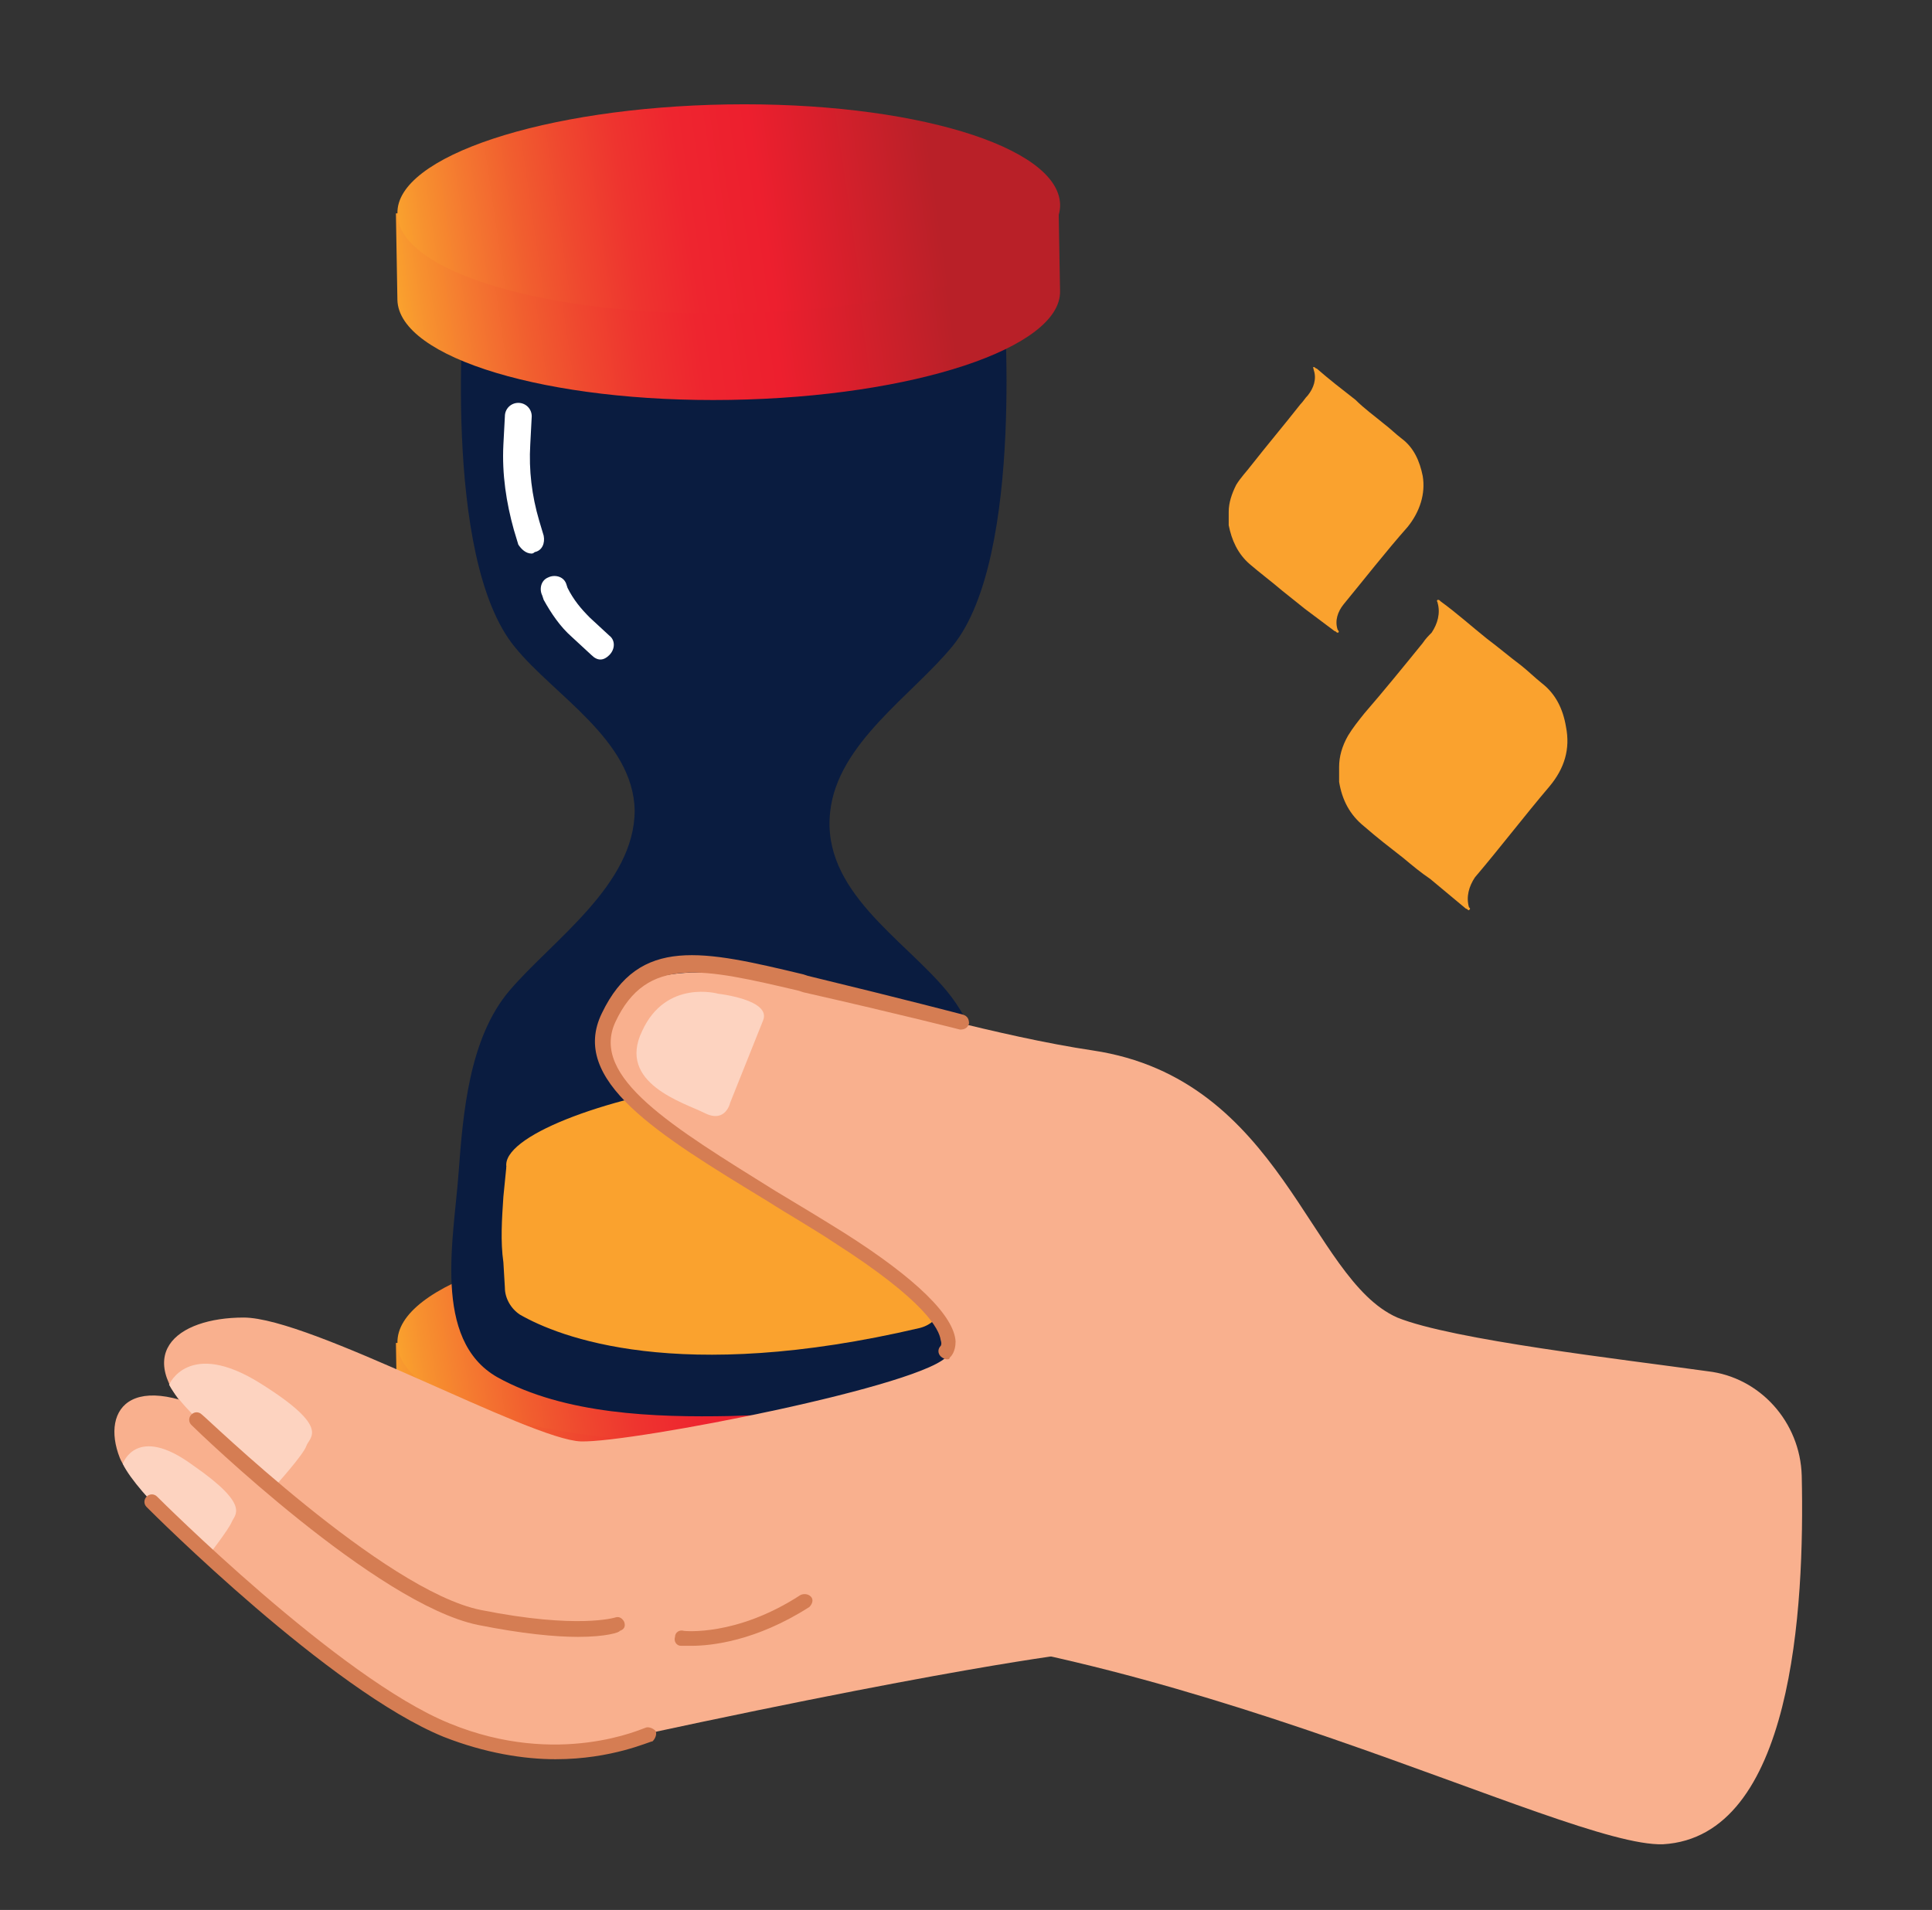 <svg width="89" height="88" viewBox="0 0 89 88" fill="none" xmlns="http://www.w3.org/2000/svg">
    <rect x="0" y="0" width="89" height="88" fill="#333333" stroke="none"/>
    <path
        d="M42.163 61.531C39.688 61.05 36.732 60.775 33.569 60.843C30.407 60.912 27.451 61.256 24.976 61.806L18.238 61.875L18.307 65.862C18.376 68.543 25.251 70.606 33.638 70.469C42.094 70.331 48.901 68.062 48.832 65.45L48.763 61.462L42.163 61.531Z"
        fill="url(#paint0_linear_12912_126781)" />
    <path
        d="M48.834 61.462C48.903 64.143 42.028 66.412 33.64 66.481C25.184 66.618 18.309 64.556 18.309 61.875C18.24 59.193 25.115 56.925 33.503 56.856C41.89 56.718 48.765 58.781 48.834 61.462Z"
        fill="url(#paint1_linear_12912_126781)" />
    <path
        d="M33.843 14.094L21.4 13.475C21.4 13.475 20.3 25.712 23.737 29.837C25.525 32.037 29.169 34.1 29.237 37.331C29.237 40.769 25.456 43.312 23.462 45.65C21.606 47.85 21.331 51.287 21.125 54.037C20.919 56.993 19.887 61.737 22.912 63.456C26.006 65.175 30.2 65.312 33.637 65.243C36.319 65.175 39.069 64.969 41.681 64.144C43.125 63.731 45.462 63.112 45.944 61.462C46.356 60.156 46.081 58.231 46.081 56.856C46.012 53.281 46.012 48.537 43.606 45.65C41.612 43.243 37.831 41.044 38.243 37.4C38.587 34.237 42.025 32.037 43.881 29.768C47.25 25.643 46.218 13.406 46.218 13.406L33.843 14.094Z"
        fill="#0A1C40" />
    <path
        d="M42.163 9.487C39.688 9.006 36.732 8.731 33.501 8.8C30.338 8.869 27.382 9.212 24.907 9.762L18.238 9.831L18.307 13.819C18.376 16.5 25.251 18.562 33.638 18.425C42.094 18.287 48.901 16.018 48.832 13.406L48.763 9.419L42.163 9.487Z"
        fill="url(#paint2_linear_12912_126781)" />
    <path
        d="M48.834 9.418C48.903 12.1 42.028 14.368 33.64 14.437C25.184 14.575 18.309 12.512 18.309 9.831C18.24 7.218 25.047 4.95 33.503 4.812C41.959 4.675 48.765 6.737 48.834 9.418Z"
        fill="url(#paint3_linear_12912_126781)" />
    <path
        d="M23.326 53.762L23.189 55.137C23.12 56.168 23.051 57.2 23.189 58.162L23.258 59.331C23.258 59.812 23.532 60.293 23.945 60.568C25.733 61.599 31.233 63.8 42.37 61.187C42.92 61.05 43.333 60.637 43.401 60.087C43.745 58.231 44.295 53.762 43.401 50.874"
        fill="#FAA22E" />
    <path
        d="M43.402 50.806C43.608 52.181 39.14 53.9 33.777 54.725C28.415 55.55 23.533 55.137 23.327 53.762C23.121 52.387 27.658 50.6 33.021 49.843C38.383 49.087 43.196 49.5 43.402 50.806Z"
        fill="#FAA22E" />
    <path
        d="M23.875 19.25L23.806 20.556C23.737 21.794 23.875 23.031 24.287 24.268L24.493 24.956"
        fill="#0A1C40" />
    <path
        d="M24.495 25.506C24.22 25.506 24.014 25.3 23.877 25.093L23.67 24.406C23.326 23.169 23.12 21.862 23.189 20.487L23.258 19.181C23.258 18.837 23.533 18.562 23.877 18.562C24.22 18.562 24.495 18.837 24.495 19.181L24.427 20.487C24.358 21.656 24.495 22.825 24.839 23.994L25.045 24.681C25.114 25.025 24.977 25.369 24.633 25.437C24.564 25.506 24.495 25.506 24.495 25.506Z"
        fill="white" />
    <path
        d="M25.527 27.156L25.596 27.362C25.871 27.912 26.284 28.462 26.765 28.944L27.659 29.768"
        fill="#0A1C40" />
    <path
        d="M27.658 30.387C27.52 30.387 27.383 30.318 27.245 30.181L26.352 29.356C25.802 28.875 25.389 28.256 25.045 27.637L24.977 27.431C24.839 27.156 24.908 26.743 25.252 26.606C25.527 26.468 25.939 26.537 26.077 26.881L26.145 27.087C26.42 27.637 26.764 28.05 27.177 28.462L28.07 29.287C28.345 29.493 28.345 29.906 28.07 30.181C27.933 30.318 27.795 30.387 27.658 30.387Z"
        fill="white" />
    <path
        d="M82.999 67.994C82.93 65.519 81.074 63.456 78.668 63.181C74.749 62.631 66.912 61.738 64.368 60.706C60.312 58.919 59.074 49.706 50.343 48.4C41.612 47.094 30.68 42.419 28.412 46.338C26.143 50.256 32.743 53.213 36.662 55.756C40.58 58.3 44.43 61.05 43.674 62.425C42.849 63.8 29.099 66.481 26.762 66.413C24.424 66.344 14.318 60.706 11.224 60.706C8.13 60.706 5.862 62.425 9.23 65.588C12.53 68.75 18.58 73.838 22.224 74.731C25.868 75.625 33.843 74.663 36.73 74.731C53.849 75.281 72.068 85.113 76.605 84.975C82.587 84.631 83.137 74.113 82.999 67.994Z"
        fill="#F9B08E" />
    <path
        d="M49.518 76.175C49.518 76.175 43.743 76.794 26.28 80.644C19.405 82.156 6.412 69.438 5.518 67.169C4.624 64.9 6.068 62.769 11.086 65.794C16.037 68.75 26.212 73.769 26.212 73.769L46.218 69.025L49.518 76.175Z"
        fill="#F9B08E" />
    <path
        d="M35.149 47.025L33.637 50.806C33.637 50.806 33.43 51.769 32.468 51.287C31.505 50.806 28.412 49.912 29.58 47.506C30.68 45.1 33.087 45.787 33.087 45.787C33.087 45.787 35.562 46.062 35.149 47.025Z"
        fill="#FDD3C0" />
    <path
        d="M7.789 63.8C7.789 63.8 8.683 61.669 11.983 63.731C15.283 65.794 14.252 66.206 14.114 66.619C13.977 67.031 12.67 68.475 12.67 68.475C12.67 68.475 8.614 65.381 7.789 63.8Z"
        fill="#FDD3C0" />
    <path
        d="M5.656 67.444C5.656 67.444 6.275 65.587 8.887 67.512C11.569 69.369 10.812 69.781 10.675 70.125C10.537 70.469 9.575 71.706 9.575 71.706C9.575 71.706 6.344 68.887 5.656 67.444Z"
        fill="#FDD3C0" />
    <path
        d="M26.624 75.419C25.593 75.419 24.081 75.281 22.018 74.869C17.343 73.906 9.162 66 8.818 65.656C8.68 65.519 8.68 65.312 8.818 65.175C8.955 65.037 9.162 65.037 9.299 65.175C9.437 65.244 17.687 73.287 22.155 74.181C26.624 75.075 28.343 74.525 28.343 74.525C28.549 74.456 28.687 74.594 28.756 74.731C28.824 74.937 28.756 75.075 28.549 75.144C28.549 75.212 27.93 75.419 26.624 75.419Z"
        fill="#D57D53" />
    <path
        d="M43.608 62.631C43.539 62.631 43.402 62.562 43.333 62.494C43.196 62.356 43.196 62.15 43.333 62.013C43.333 62.013 43.402 61.944 43.333 61.737C43.264 61.256 42.645 59.95 38.452 57.269C37.42 56.581 36.321 55.962 35.358 55.344C30.27 52.25 26.214 49.775 27.727 46.681C29.445 43.106 32.402 43.794 37.008 44.894L37.214 44.962C41.752 46.062 44.364 46.75 44.364 46.75C44.571 46.819 44.639 46.956 44.639 47.163C44.571 47.369 44.433 47.438 44.227 47.438C44.227 47.438 41.545 46.75 37.008 45.719L36.802 45.65C32.402 44.619 29.789 44 28.346 47.094C27.177 49.638 30.958 51.906 35.702 54.862C36.733 55.481 37.764 56.1 38.864 56.788C42.233 58.919 43.952 60.638 44.02 61.806C44.02 62.288 43.814 62.494 43.745 62.562C43.745 62.631 43.677 62.631 43.608 62.631Z"
        fill="#D57D53" />
    <path
        d="M31.852 75.831C31.577 75.831 31.371 75.831 31.371 75.831C31.165 75.831 31.027 75.625 31.096 75.418C31.096 75.212 31.302 75.075 31.509 75.143C31.509 75.143 33.915 75.418 36.871 73.493C37.008 73.425 37.215 73.425 37.352 73.562C37.49 73.7 37.421 73.906 37.283 74.043C34.809 75.625 32.746 75.831 31.852 75.831Z"
        fill="#D57D53" />
    <path
        d="M25.593 81.056C24.149 81.056 22.362 80.781 20.437 80.025C15.212 77.894 7.099 69.781 6.755 69.437C6.618 69.3 6.618 69.094 6.755 68.956C6.893 68.819 7.099 68.819 7.237 68.956C7.305 69.025 15.624 77.344 20.712 79.406C25.73 81.469 29.649 79.612 29.718 79.612C29.855 79.544 30.062 79.612 30.199 79.75C30.268 79.887 30.199 80.094 30.062 80.231C29.924 80.231 28.206 81.056 25.593 81.056Z"
        fill="#D57D53" />
    <path
        d="M67.531 41.869C67.6 41.869 67.6 41.938 67.669 41.938C67.737 41.869 67.737 41.869 67.669 41.8C67.531 41.319 67.669 40.838 67.944 40.425C69.112 39.05 70.213 37.606 71.381 36.231C72.069 35.406 72.344 34.513 72.138 33.481C72 32.656 71.656 31.969 71.037 31.488C70.694 31.213 70.419 30.938 70.075 30.663C69.525 30.25 69.044 29.838 68.494 29.425C67.806 28.875 67.119 28.256 66.362 27.706C66.294 27.638 66.294 27.638 66.225 27.638C66.156 27.706 66.225 27.706 66.225 27.775C66.362 28.256 66.225 28.738 65.95 29.15C65.812 29.288 65.675 29.425 65.537 29.631C64.644 30.731 63.75 31.831 62.856 32.863C62.581 33.206 62.306 33.55 62.1 33.894C61.825 34.375 61.688 34.856 61.688 35.338C61.688 35.544 61.688 35.819 61.688 36.025C61.825 36.85 62.169 37.538 62.856 38.088C63.406 38.569 64.025 39.05 64.644 39.531C65.056 39.875 65.469 40.219 65.881 40.494L67.531 41.869Z"
        fill="#FAA22E" />
    <path
        d="M61.483 29.081C61.552 29.081 61.552 29.15 61.62 29.15C61.689 29.15 61.689 29.081 61.62 29.013C61.483 28.6 61.62 28.188 61.895 27.844C62.858 26.675 63.82 25.438 64.852 24.269C65.402 23.581 65.677 22.756 65.539 21.931C65.402 21.244 65.127 20.625 64.577 20.213C64.302 20.006 64.027 19.731 63.752 19.525C63.339 19.181 62.858 18.838 62.445 18.425C61.827 17.944 61.208 17.463 60.658 16.981C60.589 16.981 60.589 16.913 60.52 16.913C60.452 16.913 60.52 16.981 60.52 17.05C60.658 17.463 60.52 17.875 60.245 18.219C60.108 18.356 60.039 18.494 59.902 18.631C59.145 19.594 58.389 20.488 57.633 21.45C57.427 21.725 57.152 22 56.945 22.344C56.739 22.756 56.602 23.169 56.602 23.581C56.602 23.788 56.602 23.994 56.602 24.2C56.739 24.888 57.014 25.506 57.564 25.988C58.045 26.4 58.595 26.813 59.077 27.225C59.42 27.5 59.764 27.775 60.108 28.05L61.483 29.081Z"
        fill="#FAA22E" />
    <defs>
        <linearGradient id="paint0_linear_12912_126781" x1="18.529" y1="67.462" x2="49.056"
            y2="62.982" gradientUnits="userSpaceOnUse">
            <stop stop-color="#FAA22E" />
            <stop offset="0.04" stop-color="#F7912F" />
            <stop offset="0.111" stop-color="#F47730" />
            <stop offset="0.185" stop-color="#F15E2F" />
            <stop offset="0.263" stop-color="#EF482F" />
            <stop offset="0.346" stop-color="#EE342F" />
            <stop offset="0.437" stop-color="#EE252F" />
            <stop offset="0.55" stop-color="#ED1F2E" />
            <stop offset="0.815" stop-color="#B92028" />
        </linearGradient>
        <linearGradient id="paint1_linear_12912_126781" x1="18.531" y1="63.859" x2="48.553"
            y2="59.453" gradientUnits="userSpaceOnUse">
            <stop stop-color="#FAA22E" />
            <stop offset="0.04" stop-color="#F7912F" />
            <stop offset="0.111" stop-color="#F47730" />
            <stop offset="0.185" stop-color="#F15E2F" />
            <stop offset="0.263" stop-color="#EF482F" />
            <stop offset="0.346" stop-color="#EE342F" />
            <stop offset="0.437" stop-color="#EE252F" />
            <stop offset="0.55" stop-color="#ED1F2E" />
            <stop offset="0.815" stop-color="#B92028" />
        </linearGradient>
        <linearGradient id="paint2_linear_12912_126781" x1="18.526" y1="15.445" x2="49.052"
            y2="10.965" gradientUnits="userSpaceOnUse">
            <stop stop-color="#FAA22E" />
            <stop offset="0.04" stop-color="#F7912F" />
            <stop offset="0.111" stop-color="#F47730" />
            <stop offset="0.185" stop-color="#F15E2F" />
            <stop offset="0.263" stop-color="#EF482F" />
            <stop offset="0.346" stop-color="#EE342F" />
            <stop offset="0.437" stop-color="#EE252F" />
            <stop offset="0.55" stop-color="#ED1F2E" />
            <stop offset="0.815" stop-color="#B92028" />
        </linearGradient>
        <linearGradient id="paint3_linear_12912_126781" x1="18.528" y1="11.841" x2="48.55"
            y2="7.436" gradientUnits="userSpaceOnUse">
            <stop stop-color="#FAA22E" />
            <stop offset="0.04" stop-color="#F7912F" />
            <stop offset="0.111" stop-color="#F47730" />
            <stop offset="0.185" stop-color="#F15E2F" />
            <stop offset="0.263" stop-color="#EF482F" />
            <stop offset="0.346" stop-color="#EE342F" />
            <stop offset="0.437" stop-color="#EE252F" />
            <stop offset="0.55" stop-color="#ED1F2E" />
            <stop offset="0.815" stop-color="#B92028" />
        </linearGradient>
    </defs>
</svg>
    